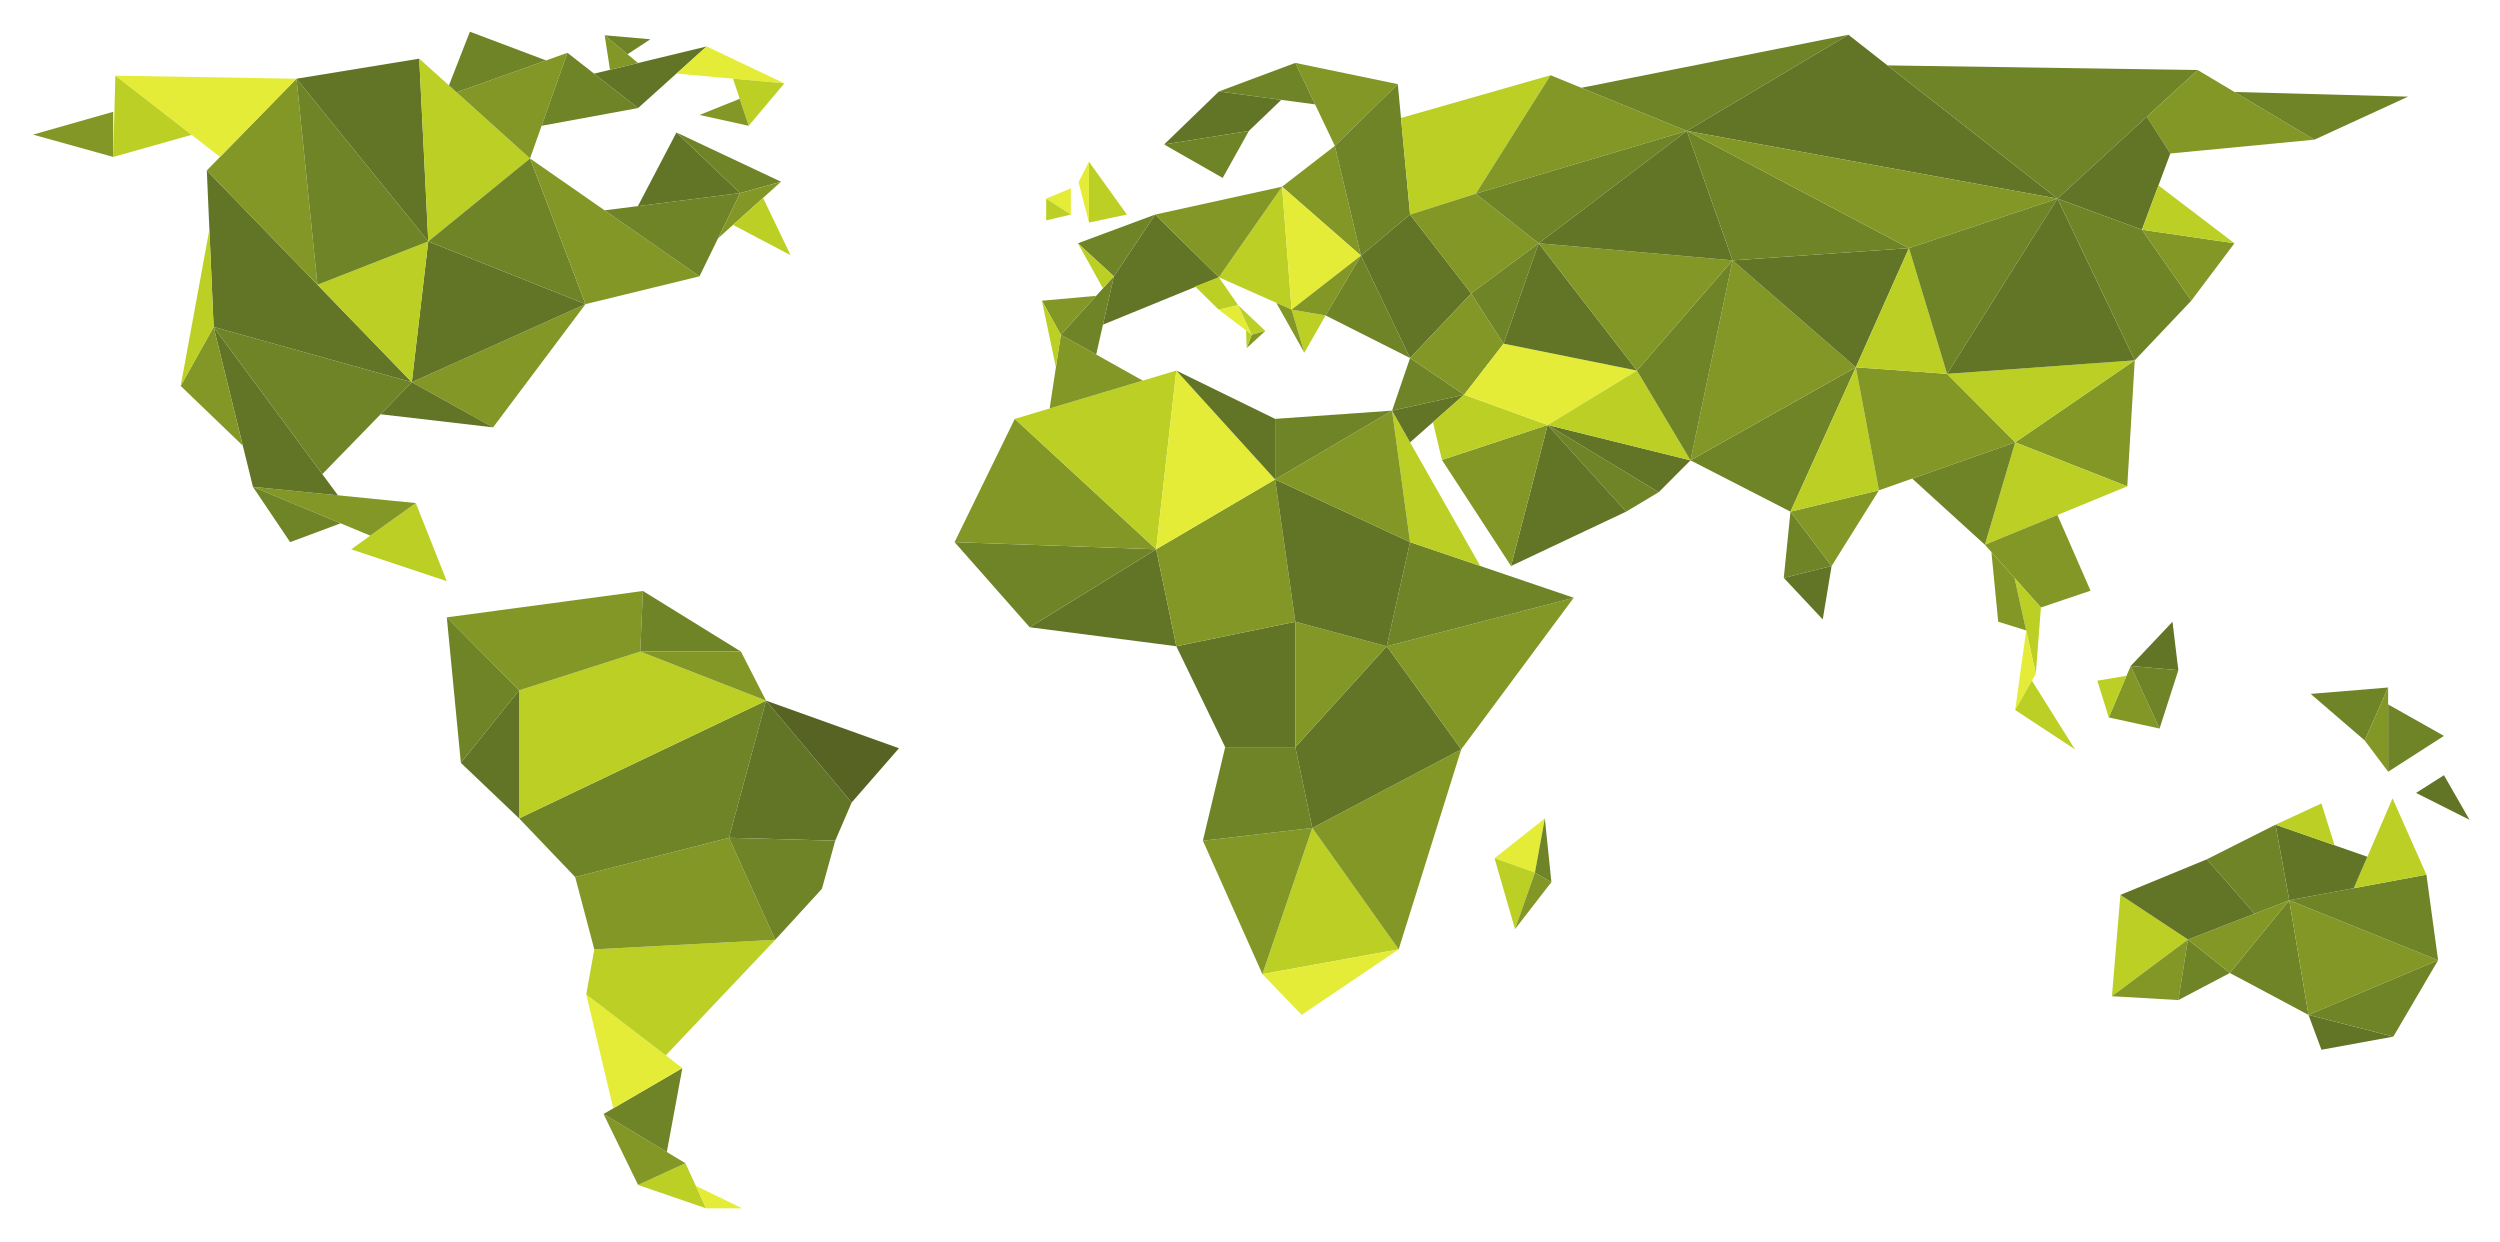 <svg width="636" height="316" viewBox="0 0 636 316" fill="none" xmlns="http://www.w3.org/2000/svg">
<path d="M179.638 307.403L162.338 301.456L174.367 295.915L179.638 307.403Z" fill="#BBCF24"/>
<path d="M179.638 307.403H188.796L177.003 301.659L179.638 307.403Z" fill="#E4EC37"/>
<path d="M174.367 295.915L153.534 283.401L162.338 301.456L174.367 295.915Z" fill="#829726"/>
<path d="M169.638 293.074L173.59 271.721L153.534 283.401L169.638 293.074Z" fill="#6F8327"/>
<path d="M173.59 271.721L149.147 252.995L156.01 281.958L173.59 271.721Z" fill="#E4EC37"/>
<path d="M169.371 268.489L197.224 239.079L151.188 241.514L149.147 252.995L169.371 268.489Z" fill="#BBCF24"/>
<path d="M197.224 239.079L185.45 213.131L146.324 223.116L151.188 241.514L197.224 239.079Z" fill="#829726"/>
<path d="M185.45 213.131L194.883 178.247L132.063 208.197L146.324 223.116L185.45 213.131Z" fill="#6F8327"/>
<path d="M194.883 178.247L216.672 204.143L212.482 213.873L185.45 213.131L194.883 178.247Z" fill="#627526"/>
<path d="M185.45 213.131L197.224 239.079L209.104 226.104L212.482 213.873L185.45 213.131Z" fill="#6F8327"/>
<path d="M216.672 204.143L228.701 190.356L194.883 178.247L216.672 204.143Z" fill="#576322"/>
<path d="M132.063 208.197V175.625L162.88 165.758L194.883 178.247L132.063 208.197Z" fill="#BBCF24"/>
<path d="M132.063 175.625L113.667 157.051L163.562 150.349L162.88 165.758L132.063 175.625Z" fill="#829726"/>
<path d="M163.562 150.349L188.492 165.758H162.88L163.562 150.349Z" fill="#6F8327"/>
<path d="M188.492 165.758L194.883 178.247L162.88 165.758H188.492Z" fill="#829726"/>
<path d="M113.667 157.051L117.244 194.074L132.063 175.625L113.667 157.051Z" fill="#6F8327"/>
<path d="M117.244 194.074L132.063 208.197V175.625L117.244 194.074Z" fill="#627526"/>
<path d="M113.667 147.858L105.775 127.981L89.353 139.74L113.667 147.858Z" fill="#BBCF24"/>
<path d="M105.775 127.981L64.349 123.858L94.201 136.267L105.775 127.981Z" fill="#829726"/>
<path d="M86.65 133.13L73.81 137.92L64.349 123.858L86.65 133.13Z" fill="#6F8327"/>
<path d="M85.976 126.01L54.347 83.177L64.349 123.858L85.976 126.01Z" fill="#627526"/>
<path d="M81.996 120.622L104.761 97.232L54.347 83.177L81.996 120.622Z" fill="#6F8327"/>
<path d="M104.761 97.232L52.61 43.361L54.347 83.177L104.761 97.232Z" fill="#627526"/>
<path d="M61.774 113.386L45.967 98.179L54.347 83.177L61.774 113.386Z" fill="#829726"/>
<path d="M45.967 98.179L53.267 58.414L54.347 83.177L45.967 98.179Z" fill="#BBCF24"/>
<path d="M52.61 43.361L75.432 20.022L80.76 72.439L52.61 43.361Z" fill="#829726"/>
<path d="M75.432 20.022L29.343 19.246L55.971 39.924L75.432 20.022Z" fill="#E4EC37"/>
<path d="M48.733 34.304L28.802 39.924L29.343 19.246L48.733 34.304Z" fill="#BBCF24"/>
<path d="M28.802 39.924L8.393 34.248L28.802 28.436V39.924ZM104.761 97.232L125.44 108.721L148.957 77.365L104.761 97.232Z" fill="#829726"/>
<path d="M96.825 105.387L125.44 108.721L104.761 97.232L96.825 105.387ZM148.957 77.365L108.951 61.416L104.761 97.232L148.957 77.365Z" fill="#627526"/>
<path d="M108.951 61.416L80.76 72.439L104.761 97.232L108.951 61.416Z" fill="#BBCF24"/>
<path d="M108.951 61.416L75.432 20.022L80.76 72.439L108.951 61.416Z" fill="#6F8327"/>
<path d="M75.432 20.022L106.653 14.921L108.951 61.416L75.432 20.022Z" fill="#627526"/>
<path d="M108.951 61.416L134.838 40.312L106.653 14.921L108.951 61.416Z" fill="#BBCF24"/>
<path d="M134.838 40.312L144.363 13.434L116.156 23.482L134.838 40.312Z" fill="#829726"/>
<path d="M137.783 31.999L162.317 27.491L144.363 13.434L137.783 31.999Z" fill="#6F8327"/>
<path d="M162.317 27.491L179.771 11.813L151.129 18.733L162.317 27.491Z" fill="#627526"/>
<path d="M172.087 18.714L199.541 21.21L179.771 11.813L172.087 18.714Z" fill="#E4EC37"/>
<path d="M186.482 20.022L190.462 31.999L199.541 21.21L186.482 20.022Z" fill="#BBCF24"/>
<path d="M190.462 31.999L177.949 29.248L188.179 25.129L190.462 31.999ZM155.184 17.753L153.824 8.974L162.317 16.029L155.184 17.753Z" fill="#829726"/>
<path d="M153.824 8.974L165.45 9.988L159.637 13.802L153.824 8.974ZM138.92 15.373L119.539 8.068L114.207 21.726L116.156 23.482L138.92 15.373ZM134.838 40.312L148.957 77.365L108.951 61.416L134.838 40.312Z" fill="#6F8327"/>
<path d="M148.957 77.365L177.949 70.297L134.838 40.312L148.957 77.365Z" fill="#829726"/>
<path d="M177.949 70.297L188.288 49.116L153.812 53.509L177.949 70.297Z" fill="#6F8327"/>
<path d="M162.277 52.429L172.087 33.708L188.288 49.116L162.277 52.429Z" fill="#627526"/>
<path d="M172.087 33.708L198.696 46.232L188.288 49.116L172.087 33.708Z" fill="#6F8327"/>
<path d="M198.696 46.232L182.666 60.636L188.288 49.116L198.696 46.232Z" fill="#829726"/>
<path d="M194.123 50.34L201.129 64.929L186.482 57.206L194.123 50.34ZM321.154 247.811L355.821 241.514L333.853 210.631L321.154 247.811Z" fill="#BBCF24"/>
<path d="M321.154 247.811L331.15 258.188L355.821 241.514L321.154 247.811Z" fill="#E4EC37"/>
<path d="M321.154 247.811L306.012 213.873L333.853 210.631L321.154 247.811Z" fill="#829726"/>
<path d="M306.012 213.873L311.688 190.075H329.529L333.853 210.631L306.012 213.873Z" fill="#6F8327"/>
<path d="M355.821 241.514L371.742 190.631L333.853 210.631L355.821 241.514Z" fill="#829726"/>
<path d="M371.742 190.631L352.797 164.406L329.529 190.075L333.853 210.631L371.742 190.631ZM311.688 190.075L299.253 164.406L329.529 158.169V190.075H311.688Z" fill="#627526"/>
<path d="M299.253 164.406L261.949 159.571L294.118 139.74L299.253 164.406Z" fill="#627526"/>
<path d="M261.949 159.571L242.846 137.92L294.118 139.74L261.949 159.571Z" fill="#6F8327"/>
<path d="M242.846 137.92L258.165 106.559L294.118 139.74L242.846 137.92ZM294.118 139.74L324.393 121.966L329.529 158.169L299.253 164.406L294.118 139.74ZM329.529 158.169L352.797 164.406L329.529 190.075V158.169ZM371.742 190.631L400.351 152.073L352.797 164.406L371.742 190.631Z" fill="#829726"/>
<path d="M400.351 152.073L358.723 137.92L352.797 164.406L400.351 152.073Z" fill="#6F8327"/>
<path d="M324.393 121.966L358.723 137.92L352.797 164.406L329.529 158.169L324.393 121.966Z" fill="#627526"/>
<path d="M258.165 106.559L299.253 94.274L294.118 139.74L258.165 106.559Z" fill="#BBCF24"/>
<path d="M299.253 94.274L324.393 121.966L294.118 139.74L299.253 94.274Z" fill="#E4EC37"/>
<path d="M376.574 143.988L354.145 104.464L358.723 137.92L376.574 143.988Z" fill="#BBCF24"/>
<path d="M354.145 104.464L324.393 121.966L358.723 137.92L354.145 104.464Z" fill="#829726"/>
<path d="M354.145 104.464L324.393 106.559V121.966L354.145 104.464Z" fill="#6F8327"/>
<path d="M324.393 106.559L299.253 94.274L324.393 121.966V106.559Z" fill="#627526"/>
<path d="M267.028 103.909L269.884 85.163L290.712 96.828L267.028 103.909Z" fill="#829726"/>
<path d="M269.884 85.163L283.373 70.297L278.87 90.195L269.884 85.163Z" fill="#6F8327"/>
<path d="M280.59 82.593L310.081 70.538L293.874 54.583L283.373 70.297L280.59 82.593Z" fill="#627526"/>
<path d="M283.373 70.297L274.225 61.889L293.874 54.583L283.373 70.297Z" fill="#6F8327"/>
<path d="M278.87 75.259L265.058 76.502L269.884 85.163L278.87 75.259Z" fill="#829726"/>
<path d="M265.058 76.502L268.622 93.439L269.884 85.163L265.058 76.502ZM274.225 61.889L280.59 73.363L283.373 70.297L274.225 61.889ZM277.033 56.609L286.684 54.583L277.033 41.142V56.609Z" fill="#BBCF24"/>
<path d="M277.033 56.609L274.375 46.352L277.033 41.142V56.609ZM272.425 54.583V47.9L266.152 50.532L272.425 54.583Z" fill="#E4EC37"/>
<path d="M272.425 54.583L266.152 56.06V50.532L272.425 54.583ZM310.081 70.538L328.582 78.767L326.162 47.489L310.081 70.538Z" fill="#BBCF24"/>
<path d="M310.081 70.538L293.874 54.583L326.162 47.489L310.081 70.538Z" fill="#829726"/>
<path d="M310.081 70.538L314.972 77.635L310.019 78.767L304.031 72.858L310.081 70.538Z" fill="#BBCF24"/>
<path d="M310.019 78.767L318.446 85.163L314.972 77.635L310.019 78.767Z" fill="#E4EC37"/>
<path d="M318.446 85.163L321.893 84.19L314.972 77.635L318.446 85.163Z" fill="#BBCF24"/>
<path d="M321.893 84.19L317.161 88.539L318.446 85.163L321.893 84.19Z" fill="#829726"/>
<path d="M317.161 88.539L316.996 84.063L318.446 85.163L317.161 88.539ZM328.582 78.767L331.826 89.731L337.234 80.246L328.582 78.767Z" fill="#BBCF24"/>
<path d="M331.826 89.731L324.689 77.037L328.582 78.767L331.826 89.731ZM326.162 47.489L339.583 37.108L346.22 65.032L326.162 47.489Z" fill="#829726"/>
<path d="M346.22 65.032L328.582 78.767L326.162 47.489L346.22 65.032Z" fill="#E4EC37"/>
<path d="M337.234 80.246L346.22 65.032L328.582 78.767L337.234 80.246Z" fill="#829726"/>
<path d="M337.234 80.246L358.723 91.083L346.22 65.032L337.234 80.246ZM358.723 91.083L354.145 104.464L372.474 100.408L358.723 91.083Z" fill="#6F8327"/>
<path d="M358.723 112.53L372.474 100.408L354.145 104.464L358.723 112.53Z" fill="#627526"/>
<path d="M421.977 125.21L393.73 108.12L413.691 130.158L421.977 125.21Z" fill="#6F8327"/>
<path d="M393.73 108.12L430.062 117.112L421.977 125.21L393.73 108.12ZM413.691 130.158L384.403 143.988L393.73 108.12L413.691 130.158Z" fill="#627526"/>
<path d="M384.403 143.988L366.833 117.006L393.73 108.12L384.403 143.988Z" fill="#829726"/>
<path d="M366.833 117.006L364.544 107.399L372.474 100.408L393.73 108.12L366.833 117.006Z" fill="#BBCF24"/>
<path d="M339.583 37.108L355.6 21.409L329.529 16.002L339.583 37.108Z" fill="#829726"/>
<path d="M329.529 16.002L310.081 23.267L334.557 26.555L329.529 16.002Z" fill="#6F8327"/>
<path d="M310.081 23.267L296.147 36.755L317.721 33.303L325.962 25.401L310.081 23.267Z" fill="#627526"/>
<path d="M296.147 36.755L311.055 45.264L317.721 33.303L296.147 36.755ZM355.6 21.409L358.723 54.583L346.22 65.032L339.583 37.108L355.6 21.409Z" fill="#6F8327"/>
<path d="M358.723 91.083L374.266 74.653L358.723 54.583L346.22 65.032L358.723 91.083Z" fill="#627526"/>
<path d="M372.474 100.408L382.511 87.43L374.266 74.653L358.723 91.083L372.474 100.408Z" fill="#829726"/>
<path d="M382.511 87.43L416.436 94.273L393.73 108.12L372.474 100.408L382.511 87.43Z" fill="#E4EC37"/>
<path d="M416.436 94.273L430.062 117.112L393.73 108.12L416.436 94.273ZM356.409 30.011L394.455 19.137L375.433 49.276L358.723 54.583L356.409 30.011Z" fill="#BBCF24"/>
<path d="M375.433 49.276L391.431 61.889L374.266 74.653L358.723 54.583L375.433 49.276Z" fill="#829726"/>
<path d="M391.431 61.889L382.511 87.43L374.266 74.653L391.431 61.889ZM430.062 117.112L455.496 130.158L472.121 93.439L430.062 117.112ZM455.496 130.158L453.794 147.015L465.961 143.988L455.496 130.158Z" fill="#6F8327"/>
<path d="M453.794 147.015L463.707 157.581L465.961 143.988L453.794 147.015Z" fill="#627526"/>
<path d="M465.961 143.988L478 124.737L455.496 130.158L465.961 143.988Z" fill="#829726"/>
<path d="M478 124.737L472.121 93.439L455.496 130.158L478 124.737Z" fill="#BBCF24"/>
<path d="M472.121 93.439L440.763 66.233L430.062 117.112L472.121 93.439Z" fill="#829726"/>
<path d="M416.436 94.273L440.763 66.233L430.062 117.112L416.436 94.273Z" fill="#6F8327"/>
<path d="M391.431 61.889L416.436 94.273L382.511 87.43L391.431 61.889Z" fill="#627526"/>
<path d="M391.431 61.889L440.763 66.233L416.436 94.273L391.431 61.889ZM394.455 19.137L429.14 33.303L375.433 49.276L394.455 19.137Z" fill="#829726"/>
<path d="M429.14 33.303L470.228 8.84L402.287 22.335L429.14 33.303Z" fill="#6F8327"/>
<path d="M470.228 8.84L523.412 50.532L429.14 33.303L470.228 8.84Z" fill="#627526"/>
<path d="M429.14 33.303L391.431 61.889L375.433 49.276L429.14 33.303Z" fill="#6F8327"/>
<path d="M440.763 66.233L429.14 33.303L391.431 61.889L440.763 66.233ZM440.763 66.233L485.636 63.129L472.121 93.439L440.763 66.233Z" fill="#627526"/>
<path d="M485.636 63.129L429.14 33.303L440.763 66.233L485.636 63.129Z" fill="#6F8327"/>
<path d="M485.636 63.129L523.412 50.532L429.14 33.303L485.636 63.129ZM478 124.737L512.668 112.53L495.334 95.108L472.121 93.439L478 124.737ZM512.668 112.53L541.173 123.723L543.078 91.672L512.668 112.53Z" fill="#829726"/>
<path d="M495.334 95.108L543.078 91.672L512.668 112.53L495.334 95.108ZM495.334 95.108L485.635 63.129L472.121 93.439L495.334 95.108Z" fill="#BBCF24"/>
<path d="M495.334 95.108L523.412 50.532L485.635 63.129L495.334 95.108Z" fill="#6F8327"/>
<path d="M543.078 91.672L523.412 50.532L495.334 95.108L543.078 91.672Z" fill="#627526"/>
<path d="M393.007 208.199L380.21 218.334L390.485 221.982L393.007 208.199Z" fill="#E4EC37"/>
<path d="M380.21 218.334L385.414 236.367L390.485 221.982L380.21 218.334Z" fill="#BBCF24"/>
<path d="M385.414 236.367L394.675 224.417L390.485 221.982L385.414 236.367Z" fill="#829726"/>
<path d="M394.675 224.417L393.007 208.199L390.485 221.982L394.675 224.417ZM480.176 16.637L559.095 17.817L523.412 50.532L480.176 16.637Z" fill="#6F8327"/>
<path d="M559.095 17.817L588.773 35.534L552.143 39.04L546.149 29.686L559.095 17.817Z" fill="#829726"/>
<path d="M588.773 35.534L612.618 24.585L568.443 23.397L588.773 35.534Z" fill="#6F8327"/>
<path d="M552.143 39.04L544.903 58.442L523.412 50.532L546.149 29.686L552.143 39.04Z" fill="#627526"/>
<path d="M544.903 58.442L557.472 76.486L543.078 91.672L523.412 50.532L544.903 58.442Z" fill="#6F8327"/>
<path d="M557.472 76.486L568.443 61.889L544.903 58.442L557.472 76.486Z" fill="#829726"/>
<path d="M549.11 47.171L568.443 61.889L544.903 58.443L549.11 47.171ZM541.173 123.724L504.956 138.587L512.668 112.53L541.173 123.724Z" fill="#BBCF24"/>
<path d="M504.956 138.587L486.467 121.756L512.668 112.53L504.956 138.587Z" fill="#6F8327"/>
<path d="M523.412 131.011L531.832 150.271L519.205 154.539L504.956 138.587L523.412 131.011Z" fill="#829726"/>
<path d="M519.205 154.539L517.909 171.425L512.484 147.015L519.205 154.539Z" fill="#BBCF24"/>
<path d="M517.909 171.425L512.668 180.625L515.455 160.375L517.909 171.425Z" fill="#E4EC37"/>
<path d="M512.668 180.625L527.873 190.643L516.917 173.168L512.668 180.625Z" fill="#BBCF24"/>
<path d="M506.615 140.443L508.343 158.169L515.455 160.375L512.484 147.015L506.615 140.443ZM536.476 182.517L549.393 185.347L542.051 169.425L536.476 182.517Z" fill="#829726"/>
<path d="M549.393 185.347L554.171 170.5L542.051 169.425L549.393 185.347Z" fill="#6F8327"/>
<path d="M554.171 170.5L552.683 158.169L542.051 169.425L554.171 170.5Z" fill="#627526"/>
<path d="M536.476 182.517L533.562 173.168L540.989 171.92L536.476 182.517ZM537.276 253.435L539.429 227.66L556.612 239.014L537.276 253.435Z" fill="#BBCF24"/>
<path d="M537.276 253.435L554.171 254.422L556.612 239.014L537.276 253.435Z" fill="#829726"/>
<path d="M554.171 254.422L567.272 247.528L556.612 239.014L554.171 254.422Z" fill="#6F8327"/>
<path d="M567.272 247.528L587.276 258.188L582.384 229.012L567.272 247.528Z" fill="#6F8327"/>
<path d="M556.612 239.014L582.384 229.012L567.272 247.528L556.612 239.014ZM587.276 258.188L620.253 244.284L582.384 229.012L587.276 258.188Z" fill="#829726"/>
<path d="M620.253 244.284L617.279 222.516L582.384 229.012L620.253 244.284Z" fill="#6F8327"/>
<path d="M617.279 222.516L608.666 203.112L598.807 225.954L617.279 222.516Z" fill="#BBCF24"/>
<path d="M602.258 217.958L578.889 209.8L582.384 229.012L598.807 225.954L602.258 217.958Z" fill="#627526"/>
<path d="M578.889 209.8L590.573 204.391L593.913 215.045L578.889 209.8Z" fill="#BBCF24"/>
<path d="M578.889 209.8L561.422 218.604L573.56 232.435L582.384 229.012L578.889 209.8Z" fill="#6F8327"/>
<path d="M561.422 218.604L539.429 227.66L556.612 239.014L573.56 232.435L561.422 218.604ZM587.276 258.188L590.573 267.059L608.866 263.713L587.276 258.188Z" fill="#627526"/>
<path d="M608.866 263.713L620.253 244.284L587.276 258.188L608.866 263.713ZM587.829 176.525L601.571 188.354L607.542 174.902L587.829 176.525Z" fill="#6F8327"/>
<path d="M601.571 188.354L607.542 196.326V174.902L601.571 188.354Z" fill="#829726"/>
<path d="M607.542 196.326L621.741 187.213L607.542 179.207V196.326Z" fill="#6F8327"/>
<path d="M621.741 197.213L628.256 208.568L614.642 201.72L621.741 197.213Z" fill="#627526"/>
</svg>
